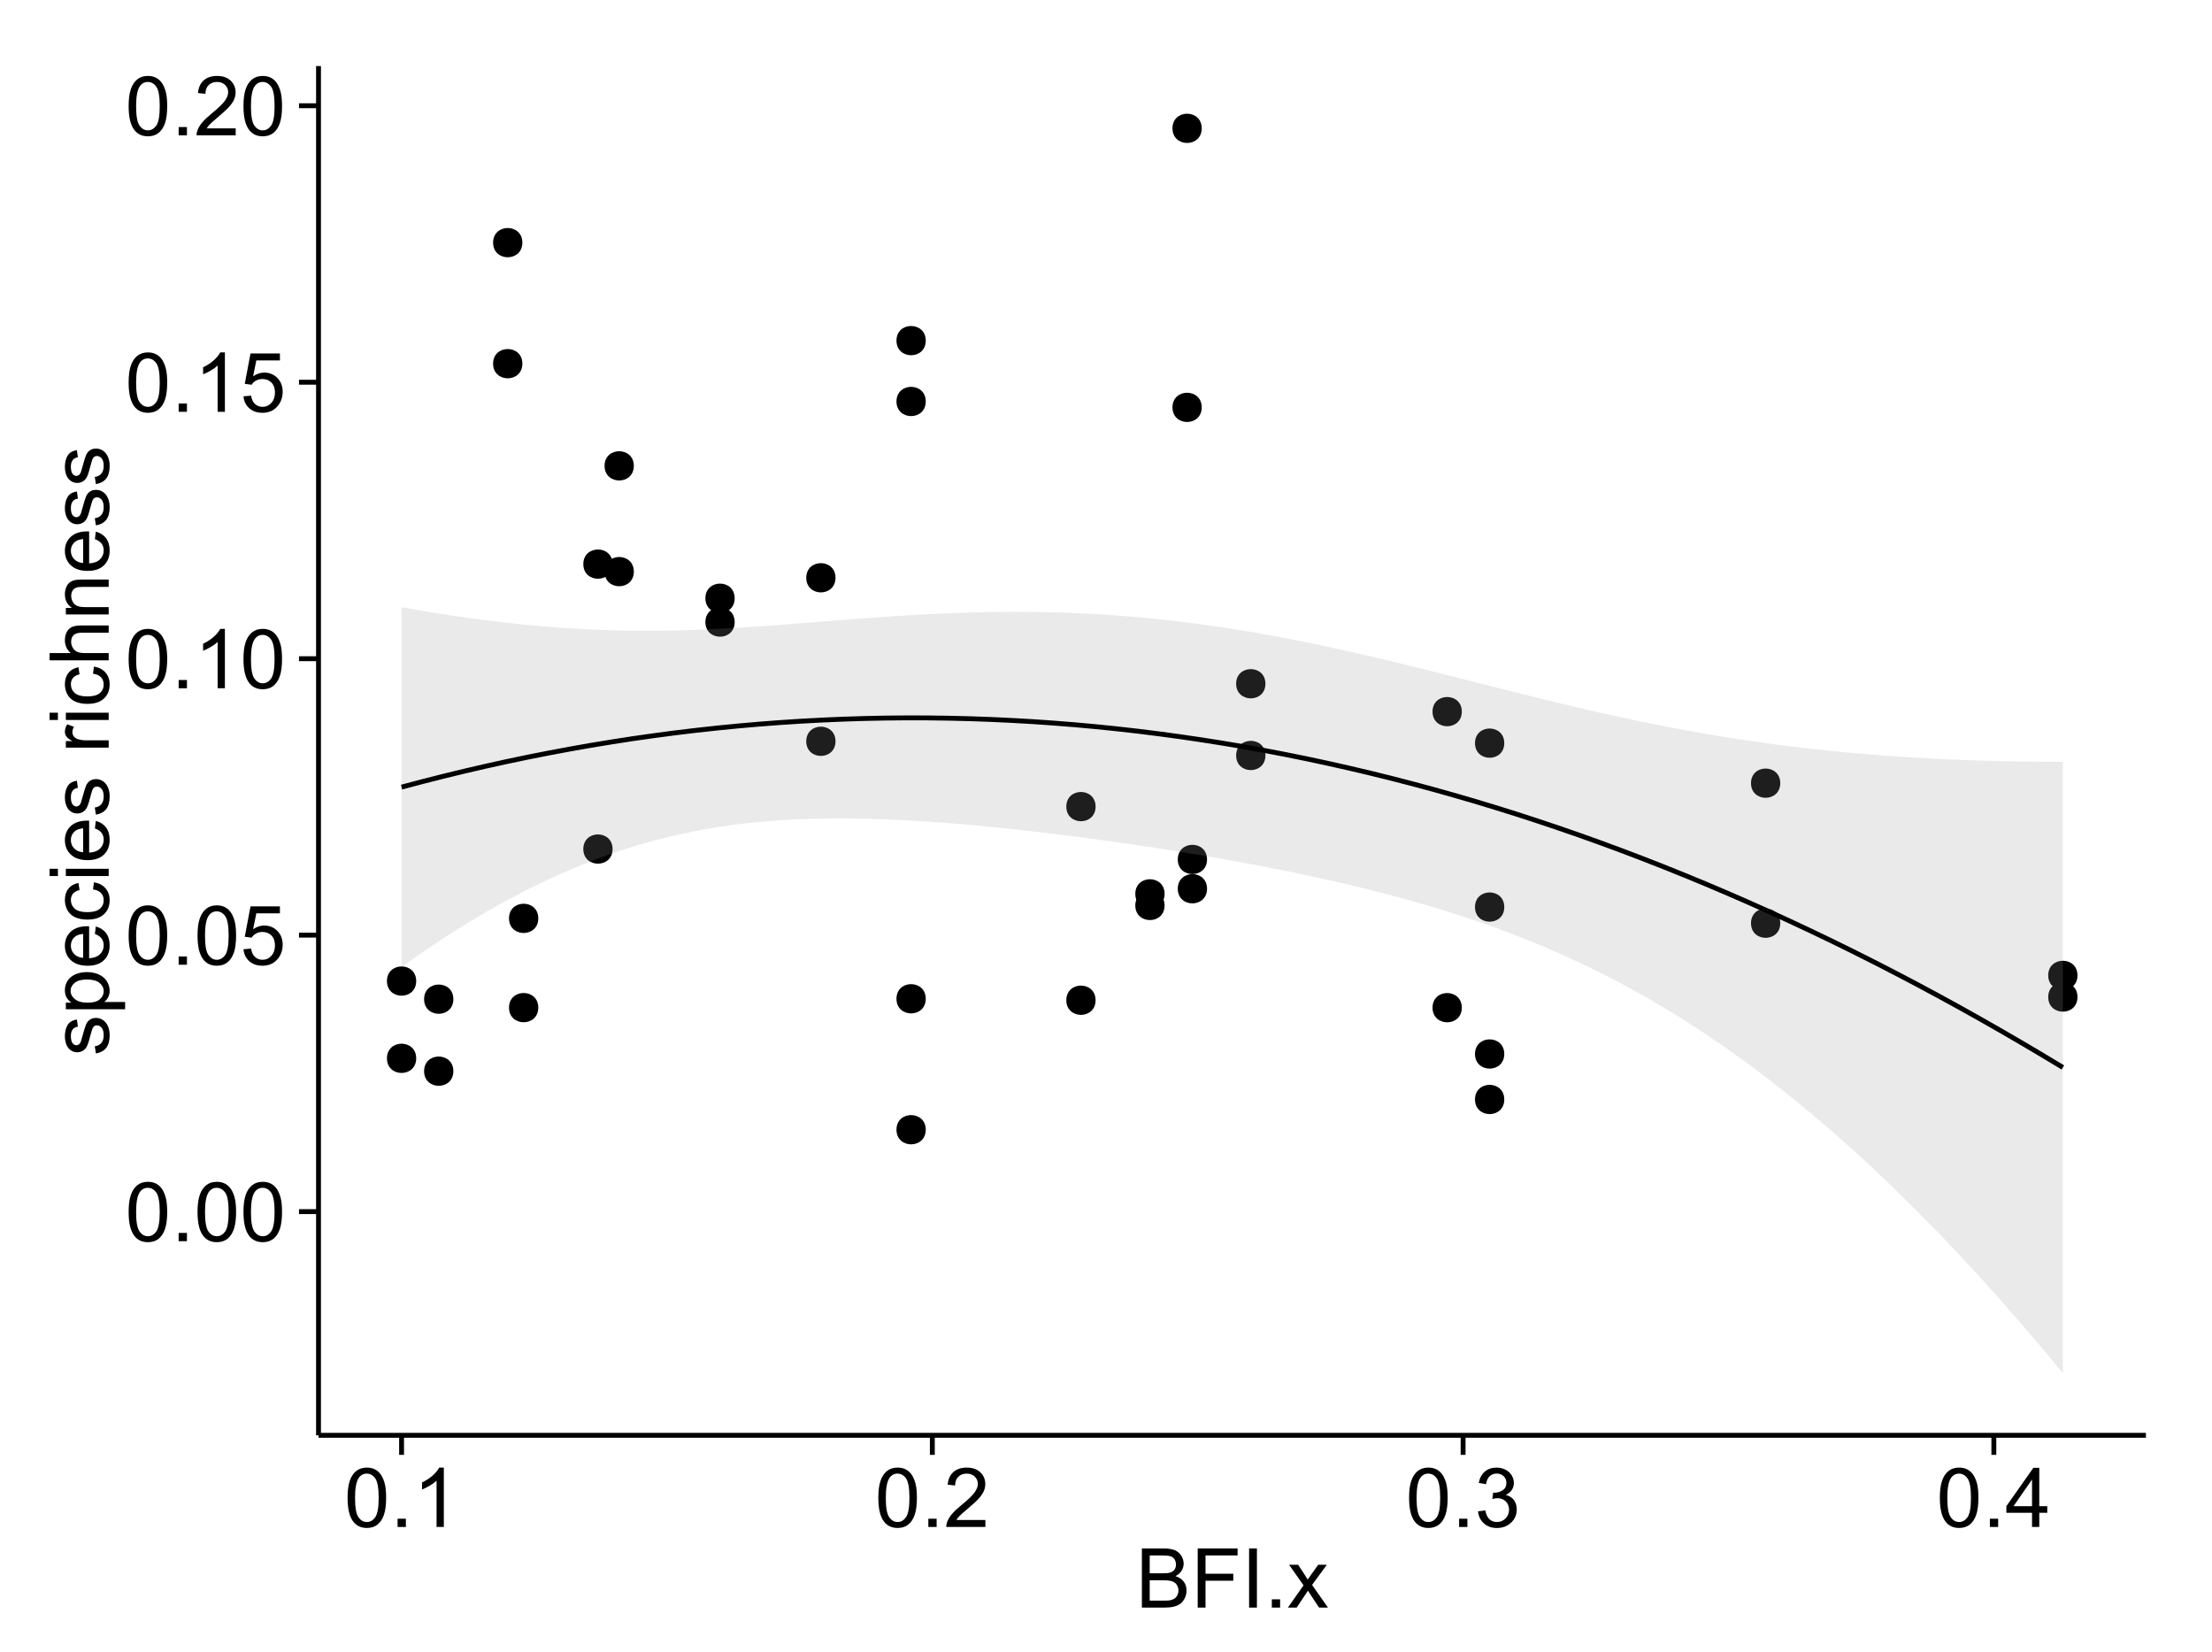 <?xml version="1.0" encoding="UTF-8"?>
<svg xmlns="http://www.w3.org/2000/svg" xmlns:xlink="http://www.w3.org/1999/xlink" width="482pt" height="360pt" viewBox="0 0 482 360" version="1.1">
<defs>
<g>
<symbol overflow="visible" id="glyph0-0">
<path style="stroke:none;" d="M 0.746 -6.355 C 0.742 -7.875 0.898 -9.102 1.215 -10.031 C 1.527 -10.961 1.996 -11.676 2.613 -12.18 C 3.23 -12.684 4.008 -12.938 4.949 -12.938 C 5.637 -12.938 6.242 -12.797 6.766 -12.52 C 7.285 -12.238 7.715 -11.836 8.059 -11.316 C 8.395 -10.789 8.664 -10.152 8.859 -9.398 C 9.051 -8.645 9.145 -7.629 9.148 -6.355 C 9.145 -4.84 8.992 -3.617 8.684 -2.691 C 8.371 -1.762 7.906 -1.047 7.289 -0.539 C 6.672 -0.035 5.891 0.215 4.949 0.219 C 3.703 0.215 2.727 -0.227 2.023 -1.117 C 1.168 -2.188 0.742 -3.934 0.746 -6.355 Z M 2.375 -6.355 C 2.371 -4.234 2.621 -2.824 3.117 -2.129 C 3.609 -1.426 4.219 -1.078 4.949 -1.082 C 5.672 -1.078 6.281 -1.43 6.781 -2.137 C 7.273 -2.836 7.523 -4.242 7.523 -6.355 C 7.523 -8.473 7.273 -9.883 6.781 -10.582 C 6.281 -11.277 5.664 -11.625 4.93 -11.629 C 4.199 -11.625 3.621 -11.316 3.191 -10.703 C 2.645 -9.918 2.371 -8.469 2.375 -6.355 Z M 2.375 -6.355 "/>
</symbol>
<symbol overflow="visible" id="glyph0-1">
<path style="stroke:none;" d="M 1.633 0 L 1.633 -1.801 L 3.438 -1.801 L 3.438 0 Z M 1.633 0 "/>
</symbol>
<symbol overflow="visible" id="glyph0-2">
<path style="stroke:none;" d="M 0.746 -3.375 L 2.406 -3.516 C 2.527 -2.707 2.812 -2.098 3.266 -1.691 C 3.711 -1.281 4.254 -1.078 4.887 -1.082 C 5.648 -1.078 6.293 -1.363 6.82 -1.941 C 7.344 -2.512 7.605 -3.273 7.609 -4.227 C 7.605 -5.125 7.352 -5.84 6.848 -6.363 C 6.34 -6.883 5.676 -7.141 4.859 -7.145 C 4.344 -7.141 3.887 -7.027 3.48 -6.797 C 3.07 -6.566 2.746 -6.266 2.516 -5.898 L 1.027 -6.09 L 2.277 -12.711 L 8.684 -12.711 L 8.684 -11.195 L 3.543 -11.195 L 2.848 -7.734 C 3.621 -8.273 4.43 -8.543 5.281 -8.543 C 6.402 -8.543 7.352 -8.152 8.129 -7.371 C 8.898 -6.59 9.285 -5.586 9.289 -4.367 C 9.285 -3.195 8.945 -2.188 8.27 -1.344 C 7.441 -0.301 6.316 0.215 4.887 0.219 C 3.715 0.215 2.758 -0.109 2.016 -0.766 C 1.273 -1.418 0.848 -2.289 0.746 -3.375 Z M 0.746 -3.375 "/>
</symbol>
<symbol overflow="visible" id="glyph0-3">
<path style="stroke:none;" d="M 6.707 0 L 5.125 0 L 5.125 -10.082 C 4.742 -9.715 4.242 -9.352 3.625 -8.988 C 3.004 -8.625 2.449 -8.352 1.961 -8.172 L 1.961 -9.703 C 2.844 -10.117 3.617 -10.621 4.281 -11.215 C 4.941 -11.805 5.41 -12.379 5.688 -12.938 L 6.707 -12.938 Z M 6.707 0 "/>
</symbol>
<symbol overflow="visible" id="glyph0-4">
<path style="stroke:none;" d="M 9.062 -1.52 L 9.062 0 L 0.547 0 C 0.531 -0.379 0.594 -0.742 0.73 -1.098 C 0.945 -1.676 1.293 -2.25 1.77 -2.812 C 2.246 -3.375 2.934 -4.023 3.84 -4.766 C 5.238 -5.906 6.188 -6.816 6.68 -7.492 C 7.172 -8.16 7.418 -8.793 7.418 -9.395 C 7.418 -10.02 7.191 -10.551 6.746 -10.98 C 6.293 -11.41 5.711 -11.625 4.992 -11.629 C 4.23 -11.625 3.621 -11.395 3.164 -10.941 C 2.703 -10.48 2.469 -9.848 2.469 -9.043 L 0.844 -9.211 C 0.953 -10.422 1.371 -11.344 2.102 -11.984 C 2.824 -12.617 3.801 -12.938 5.027 -12.938 C 6.262 -12.938 7.238 -12.594 7.961 -11.91 C 8.68 -11.223 9.039 -10.371 9.043 -9.359 C 9.039 -8.84 8.934 -8.336 8.727 -7.84 C 8.512 -7.34 8.164 -6.812 7.676 -6.266 C 7.188 -5.711 6.375 -4.957 5.238 -4 C 4.285 -3.199 3.676 -2.66 3.41 -2.379 C 3.141 -2.094 2.918 -1.805 2.742 -1.52 Z M 9.062 -1.52 "/>
</symbol>
<symbol overflow="visible" id="glyph0-5">
<path style="stroke:none;" d="M 0.758 -3.402 L 2.336 -3.613 C 2.516 -2.711 2.824 -2.062 3.266 -1.672 C 3.699 -1.273 4.23 -1.078 4.859 -1.082 C 5.602 -1.078 6.23 -1.336 6.746 -1.855 C 7.254 -2.367 7.512 -3.004 7.516 -3.77 C 7.512 -4.492 7.273 -5.094 6.801 -5.566 C 6.324 -6.035 5.723 -6.27 4.992 -6.273 C 4.691 -6.27 4.316 -6.211 3.875 -6.102 L 4.051 -7.488 C 4.152 -7.473 4.238 -7.465 4.305 -7.469 C 4.977 -7.465 5.582 -7.641 6.125 -7.996 C 6.66 -8.344 6.93 -8.887 6.934 -9.625 C 6.93 -10.199 6.734 -10.68 6.344 -11.062 C 5.949 -11.445 5.441 -11.637 4.824 -11.637 C 4.207 -11.637 3.695 -11.441 3.285 -11.055 C 2.875 -10.668 2.613 -10.09 2.496 -9.316 L 0.914 -9.598 C 1.105 -10.656 1.543 -11.477 2.23 -12.062 C 2.914 -12.645 3.766 -12.938 4.789 -12.938 C 5.488 -12.938 6.137 -12.785 6.73 -12.484 C 7.32 -12.18 7.773 -11.77 8.09 -11.25 C 8.402 -10.727 8.559 -10.172 8.562 -9.59 C 8.559 -9.031 8.41 -8.523 8.113 -8.066 C 7.812 -7.609 7.371 -7.246 6.785 -6.977 C 7.547 -6.801 8.137 -6.438 8.562 -5.883 C 8.98 -5.328 9.191 -4.633 9.195 -3.805 C 9.191 -2.676 8.781 -1.723 7.965 -0.945 C 7.141 -0.164 6.105 0.223 4.852 0.227 C 3.719 0.223 2.777 -0.109 2.035 -0.781 C 1.285 -1.453 0.859 -2.328 0.758 -3.402 Z M 0.758 -3.402 "/>
</symbol>
<symbol overflow="visible" id="glyph0-6">
<path style="stroke:none;" d="M 5.82 0 L 5.82 -3.086 L 0.227 -3.086 L 0.227 -4.535 L 6.109 -12.883 L 7.398 -12.883 L 7.398 -4.535 L 9.141 -4.535 L 9.141 -3.086 L 7.398 -3.086 L 7.398 0 Z M 5.82 -4.535 L 5.82 -10.344 L 1.785 -4.535 Z M 5.82 -4.535 "/>
</symbol>
<symbol overflow="visible" id="glyph0-7">
<path style="stroke:none;" d="M 1.32 0 L 1.32 -12.883 L 6.152 -12.883 C 7.137 -12.879 7.926 -12.75 8.52 -12.492 C 9.113 -12.23 9.578 -11.828 9.918 -11.289 C 10.25 -10.746 10.418 -10.18 10.422 -9.59 C 10.418 -9.035 10.27 -8.516 9.973 -8.031 C 9.676 -7.543 9.223 -7.152 8.621 -6.855 C 9.395 -6.625 9.996 -6.234 10.418 -5.684 C 10.836 -5.133 11.043 -4.48 11.047 -3.734 C 11.043 -3.125 10.918 -2.566 10.664 -2.051 C 10.406 -1.531 10.09 -1.129 9.719 -0.852 C 9.34 -0.566 8.871 -0.355 8.309 -0.215 C 7.742 -0.07 7.047 0 6.23 0 Z M 3.023 -7.469 L 5.809 -7.469 C 6.562 -7.465 7.105 -7.516 7.438 -7.621 C 7.867 -7.746 8.195 -7.961 8.414 -8.262 C 8.633 -8.559 8.742 -8.934 8.746 -9.387 C 8.742 -9.812 8.641 -10.188 8.438 -10.516 C 8.23 -10.84 7.938 -11.062 7.559 -11.184 C 7.176 -11.301 6.52 -11.359 5.598 -11.363 L 3.023 -11.363 Z M 3.023 -1.52 L 6.23 -1.52 C 6.777 -1.516 7.164 -1.539 7.391 -1.582 C 7.781 -1.652 8.109 -1.77 8.375 -1.934 C 8.637 -2.098 8.855 -2.336 9.027 -2.648 C 9.195 -2.961 9.281 -3.32 9.281 -3.734 C 9.281 -4.211 9.156 -4.629 8.91 -4.988 C 8.664 -5.34 8.324 -5.59 7.887 -5.734 C 7.449 -5.875 6.82 -5.945 6.004 -5.949 L 3.023 -5.949 Z M 3.023 -1.52 "/>
</symbol>
<symbol overflow="visible" id="glyph0-8">
<path style="stroke:none;" d="M 1.477 0 L 1.477 -12.883 L 10.168 -12.883 L 10.168 -11.363 L 3.18 -11.363 L 3.18 -7.375 L 9.227 -7.375 L 9.227 -5.852 L 3.18 -5.852 L 3.18 0 Z M 1.477 0 "/>
</symbol>
<symbol overflow="visible" id="glyph0-9">
<path style="stroke:none;" d="M 1.68 0 L 1.68 -12.883 L 3.383 -12.883 L 3.383 0 Z M 1.68 0 "/>
</symbol>
<symbol overflow="visible" id="glyph0-10">
<path style="stroke:none;" d="M 0.133 0 L 3.543 -4.852 L 0.387 -9.336 L 2.363 -9.336 L 3.797 -7.145 C 4.066 -6.727 4.281 -6.379 4.445 -6.102 C 4.703 -6.484 4.941 -6.828 5.16 -7.129 L 6.734 -9.336 L 8.621 -9.336 L 5.398 -4.938 L 8.867 0 L 6.926 0 L 5.008 -2.898 L 4.5 -3.684 L 2.047 0 Z M 0.133 0 "/>
</symbol>
<symbol overflow="visible" id="glyph1-0">
<path style="stroke:none;" d="M -2.785 -0.555 L -3.031 -2.117 C -2.402 -2.203 -1.922 -2.449 -1.59 -2.852 C -1.254 -3.25 -1.09 -3.812 -1.09 -4.535 C -1.09 -5.262 -1.234 -5.801 -1.531 -6.152 C -1.824 -6.504 -2.172 -6.68 -2.574 -6.68 C -2.926 -6.68 -3.207 -6.523 -3.418 -6.215 C -3.555 -5.996 -3.734 -5.457 -3.953 -4.598 C -4.246 -3.434 -4.5 -2.629 -4.715 -2.184 C -4.926 -1.734 -5.223 -1.395 -5.602 -1.164 C -5.98 -0.93 -6.398 -0.812 -6.855 -0.816 C -7.27 -0.812 -7.652 -0.91 -8.012 -1.102 C -8.363 -1.293 -8.66 -1.551 -8.895 -1.883 C -9.074 -2.125 -9.227 -2.461 -9.355 -2.887 C -9.48 -3.309 -9.543 -3.766 -9.547 -4.254 C -9.543 -4.984 -9.438 -5.625 -9.23 -6.184 C -9.016 -6.734 -8.73 -7.145 -8.371 -7.41 C -8.008 -7.672 -7.527 -7.852 -6.926 -7.953 L -6.715 -6.406 C -7.195 -6.332 -7.57 -6.129 -7.84 -5.797 C -8.105 -5.457 -8.238 -4.98 -8.242 -4.367 C -8.238 -3.637 -8.117 -3.121 -7.883 -2.812 C -7.641 -2.5 -7.359 -2.344 -7.039 -2.348 C -6.832 -2.344 -6.648 -2.406 -6.484 -2.539 C -6.312 -2.664 -6.172 -2.867 -6.062 -3.148 C -6.004 -3.301 -5.871 -3.766 -5.66 -4.543 C -5.359 -5.66 -5.113 -6.441 -4.926 -6.887 C -4.734 -7.324 -4.457 -7.672 -4.094 -7.926 C -3.73 -8.176 -3.281 -8.301 -2.742 -8.305 C -2.211 -8.301 -1.711 -8.148 -1.25 -7.844 C -0.781 -7.535 -0.422 -7.09 -0.172 -6.512 C 0.086 -5.926 0.211 -5.27 0.211 -4.543 C 0.211 -3.328 -0.039 -2.406 -0.543 -1.77 C -1.047 -1.133 -1.793 -0.727 -2.785 -0.555 Z M -2.785 -0.555 "/>
</symbol>
<symbol overflow="visible" id="glyph1-1">
<path style="stroke:none;" d="M 3.578 -1.188 L -9.336 -1.188 L -9.336 -2.629 L -8.121 -2.629 C -8.594 -2.965 -8.949 -3.348 -9.188 -3.777 C -9.426 -4.203 -9.543 -4.723 -9.547 -5.336 C -9.543 -6.129 -9.34 -6.832 -8.93 -7.445 C -8.516 -8.051 -7.934 -8.512 -7.191 -8.824 C -6.441 -9.133 -5.625 -9.285 -4.738 -9.289 C -3.781 -9.285 -2.922 -9.113 -2.156 -8.773 C -1.391 -8.43 -0.805 -7.934 -0.398 -7.281 C 0.008 -6.625 0.211 -5.938 0.211 -5.219 C 0.211 -4.691 0.102 -4.219 -0.121 -3.801 C -0.344 -3.379 -0.625 -3.035 -0.965 -2.77 L 3.578 -2.77 Z M -4.613 -2.621 C -3.41 -2.613 -2.523 -2.855 -1.949 -3.348 C -1.375 -3.832 -1.09 -4.422 -1.09 -5.117 C -1.09 -5.816 -1.387 -6.418 -1.98 -6.922 C -2.574 -7.418 -3.496 -7.668 -4.746 -7.672 C -5.934 -7.668 -6.824 -7.426 -7.418 -6.938 C -8.008 -6.449 -8.301 -5.863 -8.305 -5.188 C -8.301 -4.508 -7.988 -3.914 -7.359 -3.398 C -6.727 -2.879 -5.809 -2.617 -4.613 -2.621 Z M -4.613 -2.621 "/>
</symbol>
<symbol overflow="visible" id="glyph1-2">
<path style="stroke:none;" d="M -3.004 -7.578 L -2.805 -9.211 C -1.848 -8.953 -1.105 -8.473 -0.578 -7.777 C -0.051 -7.078 0.211 -6.188 0.211 -5.105 C 0.211 -3.738 -0.207 -2.656 -1.051 -1.859 C -1.887 -1.055 -3.066 -0.656 -4.586 -0.66 C -6.156 -0.656 -7.375 -1.059 -8.246 -1.871 C -9.109 -2.676 -9.543 -3.727 -9.547 -5.02 C -9.543 -6.266 -9.117 -7.285 -8.27 -8.078 C -7.418 -8.867 -6.223 -9.262 -4.684 -9.266 C -4.586 -9.262 -4.445 -9.258 -4.262 -9.254 L -4.262 -2.293 C -3.234 -2.348 -2.449 -2.641 -1.906 -3.164 C -1.359 -3.684 -1.09 -4.332 -1.09 -5.117 C -1.09 -5.691 -1.242 -6.188 -1.547 -6.598 C -1.852 -7.008 -2.336 -7.332 -3.004 -7.578 Z M -5.562 -2.383 L -5.562 -7.594 C -6.344 -7.523 -6.934 -7.324 -7.328 -6.996 C -7.934 -6.492 -8.238 -5.836 -8.242 -5.035 C -8.238 -4.305 -7.996 -3.695 -7.512 -3.203 C -7.027 -2.707 -6.375 -2.434 -5.562 -2.383 Z M -5.562 -2.383 "/>
</symbol>
<symbol overflow="visible" id="glyph1-3">
<path style="stroke:none;" d="M -3.418 -7.277 L -3.215 -8.832 C -2.141 -8.66 -1.301 -8.227 -0.699 -7.527 C -0.09 -6.824 0.211 -5.965 0.211 -4.949 C 0.211 -3.668 -0.203 -2.641 -1.039 -1.867 C -1.871 -1.09 -3.07 -0.703 -4.633 -0.703 C -5.637 -0.703 -6.52 -0.867 -7.277 -1.203 C -8.031 -1.535 -8.598 -2.047 -8.977 -2.73 C -9.355 -3.41 -9.543 -4.152 -9.547 -4.957 C -9.543 -5.969 -9.289 -6.797 -8.777 -7.441 C -8.262 -8.086 -7.531 -8.5 -6.59 -8.684 L -6.355 -7.145 C -6.98 -6.996 -7.453 -6.738 -7.77 -6.367 C -8.082 -5.992 -8.238 -5.543 -8.242 -5.02 C -8.238 -4.219 -7.953 -3.57 -7.387 -3.074 C -6.812 -2.574 -5.91 -2.324 -4.676 -2.328 C -3.422 -2.324 -2.508 -2.566 -1.941 -3.047 C -1.371 -3.527 -1.09 -4.152 -1.09 -4.93 C -1.09 -5.547 -1.277 -6.066 -1.66 -6.484 C -2.035 -6.898 -2.621 -7.164 -3.418 -7.277 Z M -3.418 -7.277 "/>
</symbol>
<symbol overflow="visible" id="glyph1-4">
<path style="stroke:none;" d="M -11.066 -1.195 L -12.883 -1.195 L -12.883 -2.777 L -11.066 -2.777 Z M 0 -1.195 L -9.336 -1.195 L -9.336 -2.777 L 0 -2.777 Z M 0 -1.195 "/>
</symbol>
<symbol overflow="visible" id="glyph1-5">
<path style="stroke:none;" d=""/>
</symbol>
<symbol overflow="visible" id="glyph1-6">
<path style="stroke:none;" d="M 0 -1.168 L -9.336 -1.168 L -9.336 -2.594 L -7.918 -2.594 C -8.578 -2.953 -9.016 -3.289 -9.23 -3.598 C -9.438 -3.906 -9.543 -4.242 -9.547 -4.613 C -9.543 -5.145 -9.375 -5.688 -9.035 -6.242 L -7.566 -5.695 C -7.793 -5.309 -7.91 -4.922 -7.91 -4.535 C -7.91 -4.188 -7.805 -3.875 -7.598 -3.602 C -7.387 -3.324 -7.098 -3.129 -6.734 -3.016 C -6.168 -2.836 -5.555 -2.746 -4.887 -2.75 L 0 -2.75 Z M 0 -1.168 "/>
</symbol>
<symbol overflow="visible" id="glyph1-7">
<path style="stroke:none;" d="M 0 -1.188 L -12.883 -1.188 L -12.883 -2.77 L -8.262 -2.77 C -9.117 -3.504 -9.543 -4.434 -9.547 -5.562 C -9.543 -6.25 -9.406 -6.852 -9.137 -7.363 C -8.859 -7.871 -8.484 -8.234 -8.004 -8.457 C -7.523 -8.676 -6.824 -8.789 -5.914 -8.789 L 0 -8.789 L 0 -7.207 L -5.914 -7.207 C -6.703 -7.207 -7.281 -7.035 -7.641 -6.691 C -8 -6.348 -8.18 -5.863 -8.184 -5.238 C -8.18 -4.77 -8.059 -4.328 -7.816 -3.914 C -7.574 -3.5 -7.242 -3.203 -6.828 -3.031 C -6.406 -2.852 -5.832 -2.766 -5.105 -2.77 L 0 -2.77 Z M 0 -1.188 "/>
</symbol>
<symbol overflow="visible" id="glyph1-8">
<path style="stroke:none;" d="M 0 -1.188 L -9.336 -1.188 L -9.336 -2.609 L -8.008 -2.609 C -9.031 -3.293 -9.543 -4.285 -9.547 -5.582 C -9.543 -6.141 -9.441 -6.656 -9.242 -7.133 C -9.035 -7.602 -8.77 -7.957 -8.445 -8.191 C -8.113 -8.426 -7.727 -8.59 -7.277 -8.684 C -6.98 -8.742 -6.465 -8.77 -5.738 -8.773 L 0 -8.773 L 0 -7.188 L -5.68 -7.188 C -6.32 -7.184 -6.801 -7.121 -7.121 -7.004 C -7.438 -6.879 -7.695 -6.66 -7.887 -6.348 C -8.074 -6.031 -8.168 -5.664 -8.172 -5.246 C -8.168 -4.57 -7.953 -3.992 -7.531 -3.504 C -7.102 -3.012 -6.293 -2.766 -5.098 -2.77 L 0 -2.77 Z M 0 -1.188 "/>
</symbol>
</g>
<clipPath id="clip1">
  <path d="M 69.406 14.398 L 468.602 14.398 L 468.602 313.742 L 69.406 313.742 Z M 69.406 14.398 "/>
</clipPath>
</defs>
<g id="surface3201">
<rect x="0" y="0" width="482" height="360" style="fill:rgb(100%,100%,100%);fill-opacity:1;stroke:none;"/>
<rect x="0" y="0" width="482" height="360" style="fill:rgb(100%,100%,100%);fill-opacity:1;stroke:none;"/>
<path style="fill:none;stroke-width:1.063;stroke-linecap:round;stroke-linejoin:round;stroke:rgb(100%,100%,100%);stroke-opacity:1;stroke-miterlimit:10;" d="M 0 360 L 482 360 L 482 0 L 0 0 Z M 0 360 "/>
<g clip-path="url(#clip1)" clip-rule="nonzero">
<path style=" stroke:none;fill-rule:nonzero;fill:rgb(100%,100%,100%);fill-opacity:1;" d="M 69.406 312.742 L 467.602 312.742 L 467.602 14.398 L 69.406 14.398 Z M 69.406 312.742 "/>
<path style=" stroke:none;fill-rule:nonzero;fill:rgb(0%,0%,0%);fill-opacity:1;" d="M 274.676 164.609 C 274.676 167.445 270.426 167.445 270.426 164.609 C 270.426 161.777 274.676 161.777 274.676 164.609 "/>
<path style=" stroke:none;fill-rule:nonzero;fill:rgb(0%,0%,0%);fill-opacity:1;" d="M 326.719 197.641 C 326.719 200.477 322.469 200.477 322.469 197.641 C 322.469 194.809 326.719 194.809 326.719 197.641 "/>
<path style=" stroke:none;fill-rule:nonzero;fill:rgb(0%,0%,0%);fill-opacity:1;" d="M 237.668 217.945 C 237.668 220.781 233.414 220.781 233.414 217.945 C 233.414 215.109 237.668 215.109 237.668 217.945 "/>
<path style=" stroke:none;fill-rule:nonzero;fill:rgb(0%,0%,0%);fill-opacity:1;" d="M 326.719 161.926 C 326.719 164.758 322.469 164.758 322.469 161.926 C 322.469 159.09 326.719 159.09 326.719 161.926 "/>
<path style=" stroke:none;fill-rule:nonzero;fill:rgb(0%,0%,0%);fill-opacity:1;" d="M 112.762 79.242 C 112.762 82.078 108.508 82.078 108.508 79.242 C 108.508 76.406 112.762 76.406 112.762 79.242 "/>
<path style=" stroke:none;fill-rule:nonzero;fill:rgb(0%,0%,0%);fill-opacity:1;" d="M 386.859 201.16 C 386.859 203.996 382.609 203.996 382.609 201.16 C 382.609 198.324 386.859 198.324 386.859 201.16 "/>
<path style=" stroke:none;fill-rule:nonzero;fill:rgb(0%,0%,0%);fill-opacity:1;" d="M 386.859 170.645 C 386.859 173.48 382.609 173.48 382.609 170.645 C 382.609 167.812 386.859 167.812 386.859 170.645 "/>
<path style=" stroke:none;fill-rule:nonzero;fill:rgb(0%,0%,0%);fill-opacity:1;" d="M 317.469 155.059 C 317.469 157.895 313.215 157.895 313.215 155.059 C 313.215 152.223 317.469 152.223 317.469 155.059 "/>
<path style=" stroke:none;fill-rule:nonzero;fill:rgb(0%,0%,0%);fill-opacity:1;" d="M 317.469 219.562 C 317.469 222.398 313.215 222.398 313.215 219.562 C 313.215 216.73 317.469 216.73 317.469 219.562 "/>
<path style=" stroke:none;fill-rule:nonzero;fill:rgb(0%,0%,0%);fill-opacity:1;" d="M 252.703 194.762 C 252.703 197.598 248.449 197.598 248.449 194.762 C 248.449 191.926 252.703 191.926 252.703 194.762 "/>
<path style=" stroke:none;fill-rule:nonzero;fill:rgb(0%,0%,0%);fill-opacity:1;" d="M 180.996 125.891 C 180.996 128.727 176.746 128.727 176.746 125.891 C 176.746 123.059 180.996 123.059 180.996 125.891 "/>
<path style=" stroke:none;fill-rule:nonzero;fill:rgb(0%,0%,0%);fill-opacity:1;" d="M 180.996 161.523 C 180.996 164.359 176.746 164.359 176.746 161.523 C 176.746 158.688 180.996 158.688 180.996 161.523 "/>
<path style=" stroke:none;fill-rule:nonzero;fill:rgb(0%,0%,0%);fill-opacity:1;" d="M 137.047 101.508 C 137.047 104.34 132.797 104.34 132.797 101.508 C 132.797 98.672 137.047 98.672 137.047 101.508 "/>
<path style=" stroke:none;fill-rule:nonzero;fill:rgb(0%,0%,0%);fill-opacity:1;" d="M 200.656 74.219 C 200.656 77.051 196.406 77.051 196.406 74.219 C 196.406 71.383 200.656 71.383 200.656 74.219 "/>
<path style=" stroke:none;fill-rule:nonzero;fill:rgb(0%,0%,0%);fill-opacity:1;" d="M 200.656 87.477 C 200.656 90.312 196.406 90.312 196.406 87.477 C 196.406 84.641 200.656 84.641 200.656 87.477 "/>
<path style=" stroke:none;fill-rule:nonzero;fill:rgb(0%,0%,0%);fill-opacity:1;" d="M 451.625 217.246 C 451.625 220.082 447.375 220.082 447.375 217.246 C 447.375 214.414 451.625 214.414 451.625 217.246 "/>
<path style=" stroke:none;fill-rule:nonzero;fill:rgb(0%,0%,0%);fill-opacity:1;" d="M 451.625 212.527 C 451.625 215.363 447.375 215.363 447.375 212.527 C 447.375 209.691 451.625 209.691 451.625 212.527 "/>
<path style=" stroke:none;fill-rule:nonzero;fill:rgb(0%,0%,0%);fill-opacity:1;" d="M 112.762 52.871 C 112.762 55.703 108.508 55.703 108.508 52.871 C 108.508 50.035 112.762 50.035 112.762 52.871 "/>
<path style=" stroke:none;fill-rule:nonzero;fill:rgb(0%,0%,0%);fill-opacity:1;" d="M 137.047 124.551 C 137.047 127.387 132.797 127.387 132.797 124.551 C 132.797 121.719 137.047 121.719 137.047 124.551 "/>
<path style=" stroke:none;fill-rule:nonzero;fill:rgb(0%,0%,0%);fill-opacity:1;" d="M 252.703 197.293 C 252.703 200.129 248.449 200.129 248.449 197.293 C 248.449 194.457 252.703 194.457 252.703 197.293 "/>
<path style=" stroke:none;fill-rule:nonzero;fill:rgb(0%,0%,0%);fill-opacity:1;" d="M 237.668 175.754 C 237.668 178.59 233.414 178.59 233.414 175.754 C 233.414 172.918 237.668 172.918 237.668 175.754 "/>
<path style=" stroke:none;fill-rule:nonzero;fill:rgb(0%,0%,0%);fill-opacity:1;" d="M 274.676 148.98 C 274.676 151.816 270.426 151.816 270.426 148.98 C 270.426 146.148 274.676 146.148 274.676 148.98 "/>
<path style=" stroke:none;fill-rule:nonzero;fill:rgb(0%,0%,0%);fill-opacity:1;" d="M 326.719 239.566 C 326.719 242.398 322.469 242.398 322.469 239.566 C 322.469 236.73 326.719 236.73 326.719 239.566 "/>
<path style=" stroke:none;fill-rule:nonzero;fill:rgb(0%,0%,0%);fill-opacity:1;" d="M 326.719 229.656 C 326.719 232.492 322.469 232.492 322.469 229.656 C 322.469 226.82 326.719 226.82 326.719 229.656 "/>
<path style=" stroke:none;fill-rule:nonzero;fill:rgb(0%,0%,0%);fill-opacity:1;" d="M 260.797 88.762 C 260.797 91.594 256.547 91.594 256.547 88.762 C 256.547 85.926 260.797 85.926 260.797 88.762 "/>
<path style=" stroke:none;fill-rule:nonzero;fill:rgb(0%,0%,0%);fill-opacity:1;" d="M 260.797 27.961 C 260.797 30.797 256.547 30.797 256.547 27.961 C 256.547 25.125 260.797 25.125 260.797 27.961 "/>
<path style=" stroke:none;fill-rule:nonzero;fill:rgb(0%,0%,0%);fill-opacity:1;" d="M 116.23 200.102 C 116.23 202.938 111.98 202.938 111.98 200.102 C 111.98 197.27 116.23 197.27 116.23 200.102 "/>
<path style=" stroke:none;fill-rule:nonzero;fill:rgb(0%,0%,0%);fill-opacity:1;" d="M 116.23 219.555 C 116.23 222.391 111.98 222.391 111.98 219.555 C 111.98 216.719 116.23 216.719 116.23 219.555 "/>
<path style=" stroke:none;fill-rule:nonzero;fill:rgb(0%,0%,0%);fill-opacity:1;" d="M 89.629 213.766 C 89.629 216.602 85.379 216.602 85.379 213.766 C 85.379 210.93 89.629 210.93 89.629 213.766 "/>
<path style=" stroke:none;fill-rule:nonzero;fill:rgb(0%,0%,0%);fill-opacity:1;" d="M 89.629 230.602 C 89.629 233.434 85.379 233.434 85.379 230.602 C 85.379 227.766 89.629 227.766 89.629 230.602 "/>
<path style=" stroke:none;fill-rule:nonzero;fill:rgb(0%,0%,0%);fill-opacity:1;" d="M 132.422 122.918 C 132.422 125.754 128.172 125.754 128.172 122.918 C 128.172 120.082 132.422 120.082 132.422 122.918 "/>
<path style=" stroke:none;fill-rule:nonzero;fill:rgb(0%,0%,0%);fill-opacity:1;" d="M 132.422 185 C 132.422 187.836 128.172 187.836 128.172 185 C 128.172 182.164 132.422 182.164 132.422 185 "/>
<path style=" stroke:none;fill-rule:nonzero;fill:rgb(0%,0%,0%);fill-opacity:1;" d="M 200.656 217.625 C 200.656 220.461 196.406 220.461 196.406 217.625 C 196.406 214.789 200.656 214.789 200.656 217.625 "/>
<path style=" stroke:none;fill-rule:nonzero;fill:rgb(0%,0%,0%);fill-opacity:1;" d="M 200.656 246.156 C 200.656 248.988 196.406 248.988 196.406 246.156 C 196.406 243.32 200.656 243.32 200.656 246.156 "/>
<path style=" stroke:none;fill-rule:nonzero;fill:rgb(0%,0%,0%);fill-opacity:1;" d="M 159.023 130.348 C 159.023 133.184 154.77 133.184 154.77 130.348 C 154.77 127.516 159.023 127.516 159.023 130.348 "/>
<path style=" stroke:none;fill-rule:nonzero;fill:rgb(0%,0%,0%);fill-opacity:1;" d="M 159.023 135.543 C 159.023 138.379 154.77 138.379 154.77 135.543 C 154.77 132.707 159.023 132.707 159.023 135.543 "/>
<path style=" stroke:none;fill-rule:nonzero;fill:rgb(0%,0%,0%);fill-opacity:1;" d="M 261.953 187.266 C 261.953 190.098 257.703 190.098 257.703 187.266 C 257.703 184.43 261.953 184.43 261.953 187.266 "/>
<path style=" stroke:none;fill-rule:nonzero;fill:rgb(0%,0%,0%);fill-opacity:1;" d="M 261.953 193.648 C 261.953 196.484 257.703 196.484 257.703 193.648 C 257.703 190.816 261.953 190.816 261.953 193.648 "/>
<path style=" stroke:none;fill-rule:nonzero;fill:rgb(0%,0%,0%);fill-opacity:1;" d="M 97.727 217.711 C 97.727 220.543 93.473 220.543 93.473 217.711 C 93.473 214.875 97.727 214.875 97.727 217.711 "/>
<path style=" stroke:none;fill-rule:nonzero;fill:rgb(0%,0%,0%);fill-opacity:1;" d="M 97.727 233.398 C 97.727 236.234 93.473 236.234 93.473 233.398 C 93.473 230.562 97.727 230.562 97.727 233.398 "/>
<path style=" stroke:none;fill-rule:nonzero;fill:rgb(0%,0%,0%);fill-opacity:1;" d="M 275.738 164.609 C 275.738 168.863 269.359 168.863 269.359 164.609 C 269.359 160.359 275.738 160.359 275.738 164.609 "/>
<path style=" stroke:none;fill-rule:nonzero;fill:rgb(0%,0%,0%);fill-opacity:1;" d="M 327.785 197.641 C 327.785 201.895 321.406 201.895 321.406 197.641 C 321.406 193.391 327.785 193.391 327.785 197.641 "/>
<path style=" stroke:none;fill-rule:nonzero;fill:rgb(0%,0%,0%);fill-opacity:1;" d="M 238.73 217.945 C 238.73 222.195 232.352 222.195 232.352 217.945 C 232.352 213.691 238.73 213.691 238.73 217.945 "/>
<path style=" stroke:none;fill-rule:nonzero;fill:rgb(0%,0%,0%);fill-opacity:1;" d="M 327.785 161.926 C 327.785 166.176 321.406 166.176 321.406 161.926 C 321.406 157.672 327.785 157.672 327.785 161.926 "/>
<path style=" stroke:none;fill-rule:nonzero;fill:rgb(0%,0%,0%);fill-opacity:1;" d="M 113.824 79.242 C 113.824 83.492 107.445 83.492 107.445 79.242 C 107.445 74.988 113.824 74.988 113.824 79.242 "/>
<path style=" stroke:none;fill-rule:nonzero;fill:rgb(0%,0%,0%);fill-opacity:1;" d="M 387.922 201.16 C 387.922 205.41 381.547 205.41 381.547 201.16 C 381.547 196.906 387.922 196.906 387.922 201.16 "/>
<path style=" stroke:none;fill-rule:nonzero;fill:rgb(0%,0%,0%);fill-opacity:1;" d="M 387.922 170.645 C 387.922 174.898 381.547 174.898 381.547 170.645 C 381.547 166.395 387.922 166.395 387.922 170.645 "/>
<path style=" stroke:none;fill-rule:nonzero;fill:rgb(0%,0%,0%);fill-opacity:1;" d="M 318.531 155.059 C 318.531 159.312 312.152 159.312 312.152 155.059 C 312.152 150.809 318.531 150.809 318.531 155.059 "/>
<path style=" stroke:none;fill-rule:nonzero;fill:rgb(0%,0%,0%);fill-opacity:1;" d="M 318.531 219.562 C 318.531 223.816 312.152 223.816 312.152 219.562 C 312.152 215.312 318.531 215.312 318.531 219.562 "/>
<path style=" stroke:none;fill-rule:nonzero;fill:rgb(0%,0%,0%);fill-opacity:1;" d="M 253.766 194.762 C 253.766 199.016 247.387 199.016 247.387 194.762 C 247.387 190.512 253.766 190.512 253.766 194.762 "/>
<path style=" stroke:none;fill-rule:nonzero;fill:rgb(0%,0%,0%);fill-opacity:1;" d="M 182.059 125.891 C 182.059 130.145 175.684 130.145 175.684 125.891 C 175.684 121.641 182.059 121.641 182.059 125.891 "/>
<path style=" stroke:none;fill-rule:nonzero;fill:rgb(0%,0%,0%);fill-opacity:1;" d="M 182.059 161.523 C 182.059 165.773 175.684 165.773 175.684 161.523 C 175.684 157.27 182.059 157.27 182.059 161.523 "/>
<path style=" stroke:none;fill-rule:nonzero;fill:rgb(0%,0%,0%);fill-opacity:1;" d="M 138.113 101.508 C 138.113 105.758 131.734 105.758 131.734 101.508 C 131.734 97.254 138.113 97.254 138.113 101.508 "/>
<path style=" stroke:none;fill-rule:nonzero;fill:rgb(0%,0%,0%);fill-opacity:1;" d="M 201.723 74.219 C 201.723 78.469 195.344 78.469 195.344 74.219 C 195.344 69.965 201.723 69.965 201.723 74.219 "/>
<path style=" stroke:none;fill-rule:nonzero;fill:rgb(0%,0%,0%);fill-opacity:1;" d="M 201.723 87.477 C 201.723 91.727 195.344 91.727 195.344 87.477 C 195.344 83.223 201.723 83.223 201.723 87.477 "/>
<path style=" stroke:none;fill-rule:nonzero;fill:rgb(0%,0%,0%);fill-opacity:1;" d="M 452.688 217.246 C 452.688 221.5 446.312 221.5 446.312 217.246 C 446.312 212.996 452.688 212.996 452.688 217.246 "/>
<path style=" stroke:none;fill-rule:nonzero;fill:rgb(0%,0%,0%);fill-opacity:1;" d="M 452.688 212.527 C 452.688 216.777 446.312 216.777 446.312 212.527 C 446.312 208.273 452.688 208.273 452.688 212.527 "/>
<path style=" stroke:none;fill-rule:nonzero;fill:rgb(0%,0%,0%);fill-opacity:1;" d="M 113.824 52.871 C 113.824 57.121 107.445 57.121 107.445 52.871 C 107.445 48.617 113.824 48.617 113.824 52.871 "/>
<path style=" stroke:none;fill-rule:nonzero;fill:rgb(0%,0%,0%);fill-opacity:1;" d="M 138.113 124.551 C 138.113 128.805 131.734 128.805 131.734 124.551 C 131.734 120.301 138.113 120.301 138.113 124.551 "/>
<path style=" stroke:none;fill-rule:nonzero;fill:rgb(0%,0%,0%);fill-opacity:1;" d="M 253.766 197.293 C 253.766 201.543 247.387 201.543 247.387 197.293 C 247.387 193.039 253.766 193.039 253.766 197.293 "/>
<path style=" stroke:none;fill-rule:nonzero;fill:rgb(0%,0%,0%);fill-opacity:1;" d="M 238.73 175.754 C 238.73 180.004 232.352 180.004 232.352 175.754 C 232.352 171.5 238.73 171.5 238.73 175.754 "/>
<path style=" stroke:none;fill-rule:nonzero;fill:rgb(0%,0%,0%);fill-opacity:1;" d="M 275.738 148.98 C 275.738 153.234 269.359 153.234 269.359 148.98 C 269.359 144.73 275.738 144.73 275.738 148.98 "/>
<path style=" stroke:none;fill-rule:nonzero;fill:rgb(0%,0%,0%);fill-opacity:1;" d="M 327.785 239.566 C 327.785 243.816 321.406 243.816 321.406 239.566 C 321.406 235.312 327.785 235.312 327.785 239.566 "/>
<path style=" stroke:none;fill-rule:nonzero;fill:rgb(0%,0%,0%);fill-opacity:1;" d="M 327.785 229.656 C 327.785 233.906 321.406 233.906 321.406 229.656 C 321.406 225.402 327.785 225.402 327.785 229.656 "/>
<path style=" stroke:none;fill-rule:nonzero;fill:rgb(0%,0%,0%);fill-opacity:1;" d="M 261.859 88.762 C 261.859 93.012 255.484 93.012 255.484 88.762 C 255.484 84.508 261.859 84.508 261.859 88.762 "/>
<path style=" stroke:none;fill-rule:nonzero;fill:rgb(0%,0%,0%);fill-opacity:1;" d="M 261.859 27.961 C 261.859 32.215 255.484 32.215 255.484 27.961 C 255.484 23.711 261.859 23.711 261.859 27.961 "/>
<path style=" stroke:none;fill-rule:nonzero;fill:rgb(0%,0%,0%);fill-opacity:1;" d="M 117.293 200.102 C 117.293 204.355 110.914 204.355 110.914 200.102 C 110.914 195.852 117.293 195.852 117.293 200.102 "/>
<path style=" stroke:none;fill-rule:nonzero;fill:rgb(0%,0%,0%);fill-opacity:1;" d="M 117.293 219.555 C 117.293 223.805 110.914 223.805 110.914 219.555 C 110.914 215.301 117.293 215.301 117.293 219.555 "/>
<path style=" stroke:none;fill-rule:nonzero;fill:rgb(0%,0%,0%);fill-opacity:1;" d="M 90.691 213.766 C 90.691 218.02 84.316 218.02 84.316 213.766 C 84.316 209.516 90.691 209.516 90.691 213.766 "/>
<path style=" stroke:none;fill-rule:nonzero;fill:rgb(0%,0%,0%);fill-opacity:1;" d="M 90.691 230.602 C 90.691 234.852 84.316 234.852 84.316 230.602 C 84.316 226.348 90.691 226.348 90.691 230.602 "/>
<path style=" stroke:none;fill-rule:nonzero;fill:rgb(0%,0%,0%);fill-opacity:1;" d="M 133.484 122.918 C 133.484 127.168 127.105 127.168 127.105 122.918 C 127.105 118.664 133.484 118.664 133.484 122.918 "/>
<path style=" stroke:none;fill-rule:nonzero;fill:rgb(0%,0%,0%);fill-opacity:1;" d="M 133.484 185 C 133.484 189.254 127.105 189.254 127.105 185 C 127.105 180.75 133.484 180.75 133.484 185 "/>
<path style=" stroke:none;fill-rule:nonzero;fill:rgb(0%,0%,0%);fill-opacity:1;" d="M 201.723 217.625 C 201.723 221.875 195.344 221.875 195.344 217.625 C 195.344 213.371 201.723 213.371 201.723 217.625 "/>
<path style=" stroke:none;fill-rule:nonzero;fill:rgb(0%,0%,0%);fill-opacity:1;" d="M 201.723 246.156 C 201.723 250.406 195.344 250.406 195.344 246.156 C 195.344 241.902 201.723 241.902 201.723 246.156 "/>
<path style=" stroke:none;fill-rule:nonzero;fill:rgb(0%,0%,0%);fill-opacity:1;" d="M 160.086 130.348 C 160.086 134.602 153.707 134.602 153.707 130.348 C 153.707 126.098 160.086 126.098 160.086 130.348 "/>
<path style=" stroke:none;fill-rule:nonzero;fill:rgb(0%,0%,0%);fill-opacity:1;" d="M 160.086 135.543 C 160.086 139.797 153.707 139.797 153.707 135.543 C 153.707 131.293 160.086 131.293 160.086 135.543 "/>
<path style=" stroke:none;fill-rule:nonzero;fill:rgb(0%,0%,0%);fill-opacity:1;" d="M 263.016 187.266 C 263.016 191.516 256.641 191.516 256.641 187.266 C 256.641 183.012 263.016 183.012 263.016 187.266 "/>
<path style=" stroke:none;fill-rule:nonzero;fill:rgb(0%,0%,0%);fill-opacity:1;" d="M 263.016 193.648 C 263.016 197.902 256.641 197.902 256.641 193.648 C 256.641 189.398 263.016 189.398 263.016 193.648 "/>
<path style=" stroke:none;fill-rule:nonzero;fill:rgb(0%,0%,0%);fill-opacity:1;" d="M 98.789 217.711 C 98.789 221.961 92.41 221.961 92.41 217.711 C 92.41 213.457 98.789 213.457 98.789 217.711 "/>
<path style=" stroke:none;fill-rule:nonzero;fill:rgb(0%,0%,0%);fill-opacity:1;" d="M 98.789 233.398 C 98.789 237.652 92.41 237.652 92.41 233.398 C 92.41 229.148 98.789 229.148 98.789 233.398 "/>
<path style=" stroke:none;fill-rule:nonzero;fill:rgb(60%,60%,60%);fill-opacity:0.2;" d="M 87.504 132.316 L 92.086 133.109 L 96.668 133.848 L 101.25 134.527 L 105.832 135.145 L 110.414 135.695 L 114.996 136.176 L 119.578 136.586 L 124.164 136.914 L 128.746 137.168 L 133.328 137.336 L 137.91 137.426 L 142.492 137.438 L 147.074 137.371 L 151.656 137.234 L 156.238 137.035 L 160.82 136.781 L 165.402 136.484 L 169.984 136.152 L 174.566 135.801 L 183.73 135.074 L 188.312 134.723 L 192.895 134.395 L 197.477 134.098 L 202.059 133.84 L 206.641 133.625 L 211.223 133.461 L 215.809 133.355 L 220.391 133.312 L 224.973 133.332 L 229.555 133.418 L 234.137 133.574 L 238.719 133.801 L 243.301 134.102 L 247.883 134.473 L 252.465 134.918 L 257.047 135.434 L 261.629 136.02 L 266.211 136.672 L 270.793 137.395 L 275.375 138.18 L 279.957 139.023 L 284.539 139.93 L 289.121 140.883 L 293.703 141.887 L 298.285 142.934 L 302.867 144.016 L 307.453 145.129 L 312.035 146.266 L 316.617 147.418 L 325.781 149.738 L 330.363 150.895 L 334.945 152.035 L 339.527 153.152 L 344.109 154.242 L 348.691 155.297 L 353.273 156.312 L 357.855 157.281 L 362.438 158.203 L 367.02 159.07 L 371.602 159.887 L 376.184 160.648 L 380.766 161.352 L 385.348 162.004 L 389.93 162.598 L 394.512 163.141 L 399.098 163.629 L 403.68 164.066 L 408.262 164.453 L 412.844 164.793 L 417.426 165.086 L 422.008 165.34 L 426.59 165.547 L 431.172 165.711 L 435.754 165.84 L 440.336 165.93 L 444.918 165.98 L 449.5 166 L 449.5 299.184 L 444.918 293.68 L 440.336 288.309 L 435.754 283.082 L 431.172 277.992 L 426.59 273.043 L 422.008 268.238 L 417.426 263.578 L 412.844 259.062 L 408.262 254.695 L 403.68 250.477 L 399.098 246.414 L 394.512 242.5 L 389.93 238.742 L 385.348 235.141 L 380.766 231.695 L 376.184 228.406 L 371.602 225.277 L 367.02 222.301 L 362.438 219.484 L 357.855 216.82 L 353.273 214.305 L 348.691 211.938 L 344.109 209.715 L 339.527 207.625 L 334.945 205.668 L 330.363 203.836 L 325.781 202.117 L 321.199 200.508 L 316.617 199 L 312.035 197.586 L 307.453 196.258 L 302.867 195.012 L 298.285 193.832 L 293.703 192.719 L 289.121 191.668 L 284.539 190.668 L 279.957 189.719 L 275.375 188.816 L 270.793 187.953 L 266.211 187.129 L 261.629 186.336 L 257.047 185.582 L 252.465 184.855 L 247.883 184.16 L 243.301 183.496 L 238.719 182.859 L 234.137 182.254 L 229.555 181.68 L 224.973 181.141 L 220.391 180.633 L 215.809 180.16 L 211.223 179.734 L 206.641 179.348 L 202.059 179.016 L 197.477 178.738 L 192.895 178.527 L 188.312 178.383 L 183.73 178.324 L 179.148 178.352 L 174.566 178.48 L 169.984 178.723 L 165.402 179.09 L 160.82 179.59 L 156.238 180.234 L 151.656 181.039 L 147.074 182.008 L 142.492 183.148 L 137.91 184.465 L 133.328 185.965 L 128.746 187.648 L 124.164 189.516 L 119.578 191.562 L 114.996 193.785 L 110.414 196.188 L 105.832 198.762 L 101.25 201.504 L 96.668 204.406 L 92.086 207.473 L 87.504 210.695 Z M 87.504 132.316 "/>
<path style="fill:none;stroke-width:1.063;stroke-linecap:butt;stroke-linejoin:round;stroke:rgb(0%,0%,0%);stroke-opacity:1;stroke-miterlimit:1;" d="M 87.504 171.508 L 92.086 170.293 L 96.668 169.129 L 101.25 168.016 L 105.832 166.953 L 110.414 165.941 L 114.996 164.98 L 119.578 164.074 L 124.164 163.215 L 128.746 162.406 L 133.328 161.652 L 137.91 160.945 L 142.492 160.293 L 147.074 159.688 L 151.656 159.137 L 156.238 158.637 L 160.82 158.184 L 165.402 157.785 L 169.984 157.438 L 174.566 157.141 L 179.148 156.895 L 183.73 156.699 L 188.312 156.555 L 192.895 156.461 L 197.477 156.418 L 202.059 156.426 L 206.641 156.488 L 211.223 156.598 L 215.809 156.758 L 220.391 156.973 L 224.973 157.234 L 229.555 157.551 L 234.137 157.914 L 238.719 158.332 L 243.301 158.797 L 247.883 159.316 L 252.465 159.887 L 257.047 160.508 L 261.629 161.18 L 266.211 161.898 L 270.793 162.672 L 275.375 163.496 L 279.957 164.371 L 284.539 165.297 L 289.121 166.277 L 293.703 167.305 L 298.285 168.383 L 302.867 169.512 L 307.453 170.695 L 312.035 171.926 L 316.617 173.211 L 321.199 174.543 L 325.781 175.93 L 330.363 177.363 L 334.945 178.852 L 339.527 180.391 L 344.109 181.977 L 348.691 183.617 L 353.273 185.309 L 357.855 187.051 L 362.438 188.844 L 367.02 190.688 L 371.602 192.582 L 376.184 194.527 L 380.766 196.523 L 385.348 198.57 L 389.93 200.672 L 394.512 202.82 L 399.098 205.02 L 403.68 207.273 L 408.262 209.574 L 412.844 211.926 L 417.426 214.332 L 422.008 216.789 L 426.59 219.293 L 431.172 221.852 L 435.754 224.461 L 440.336 227.121 L 444.918 229.828 L 449.5 232.59 "/>
</g>
<path style="fill:none;stroke-width:1.063;stroke-linecap:butt;stroke-linejoin:round;stroke:rgb(0%,0%,0%);stroke-opacity:1;stroke-miterlimit:10;" d="M 69.406 312.742 L 69.406 14.398 "/>
<g style="fill:rgb(0%,0%,0%);fill-opacity:1;">
  <use xlink:href="#glyph0-0" x="27.285" y="270.445"/>
  <use xlink:href="#glyph0-1" x="37.296" y="270.445"/>
  <use xlink:href="#glyph0-0" x="42.297" y="270.445"/>
  <use xlink:href="#glyph0-0" x="52.308" y="270.445"/>
</g>
<g style="fill:rgb(0%,0%,0%);fill-opacity:1;">
  <use xlink:href="#glyph0-0" x="27.285" y="210.207"/>
  <use xlink:href="#glyph0-1" x="37.296" y="210.207"/>
  <use xlink:href="#glyph0-0" x="42.297" y="210.207"/>
  <use xlink:href="#glyph0-2" x="52.308" y="210.207"/>
</g>
<g style="fill:rgb(0%,0%,0%);fill-opacity:1;">
  <use xlink:href="#glyph0-0" x="27.285" y="149.965"/>
  <use xlink:href="#glyph0-1" x="37.296" y="149.965"/>
  <use xlink:href="#glyph0-3" x="42.297" y="149.965"/>
  <use xlink:href="#glyph0-0" x="52.308" y="149.965"/>
</g>
<g style="fill:rgb(0%,0%,0%);fill-opacity:1;">
  <use xlink:href="#glyph0-0" x="27.285" y="89.727"/>
  <use xlink:href="#glyph0-1" x="37.296" y="89.727"/>
  <use xlink:href="#glyph0-3" x="42.297" y="89.727"/>
  <use xlink:href="#glyph0-2" x="52.308" y="89.727"/>
</g>
<g style="fill:rgb(0%,0%,0%);fill-opacity:1;">
  <use xlink:href="#glyph0-0" x="27.285" y="29.484"/>
  <use xlink:href="#glyph0-1" x="37.296" y="29.484"/>
  <use xlink:href="#glyph0-4" x="42.297" y="29.484"/>
  <use xlink:href="#glyph0-0" x="52.308" y="29.484"/>
</g>
<path style="fill:none;stroke-width:1.063;stroke-linecap:butt;stroke-linejoin:round;stroke:rgb(0%,0%,0%);stroke-opacity:1;stroke-miterlimit:10;" d="M 65.152 264.004 L 69.406 264.004 "/>
<path style="fill:none;stroke-width:1.063;stroke-linecap:butt;stroke-linejoin:round;stroke:rgb(0%,0%,0%);stroke-opacity:1;stroke-miterlimit:10;" d="M 65.152 203.762 L 69.406 203.762 "/>
<path style="fill:none;stroke-width:1.063;stroke-linecap:butt;stroke-linejoin:round;stroke:rgb(0%,0%,0%);stroke-opacity:1;stroke-miterlimit:10;" d="M 65.152 143.523 L 69.406 143.523 "/>
<path style="fill:none;stroke-width:1.063;stroke-linecap:butt;stroke-linejoin:round;stroke:rgb(0%,0%,0%);stroke-opacity:1;stroke-miterlimit:10;" d="M 65.152 83.285 L 69.406 83.285 "/>
<path style="fill:none;stroke-width:1.063;stroke-linecap:butt;stroke-linejoin:round;stroke:rgb(0%,0%,0%);stroke-opacity:1;stroke-miterlimit:10;" d="M 65.152 23.043 L 69.406 23.043 "/>
<path style="fill:none;stroke-width:1.063;stroke-linecap:butt;stroke-linejoin:round;stroke:rgb(0%,0%,0%);stroke-opacity:1;stroke-miterlimit:10;" d="M 69.406 312.742 L 467.602 312.742 "/>
<path style="fill:none;stroke-width:1.063;stroke-linecap:butt;stroke-linejoin:round;stroke:rgb(0%,0%,0%);stroke-opacity:1;stroke-miterlimit:10;" d="M 87.504 316.996 L 87.504 312.742 "/>
<path style="fill:none;stroke-width:1.063;stroke-linecap:butt;stroke-linejoin:round;stroke:rgb(0%,0%,0%);stroke-opacity:1;stroke-miterlimit:10;" d="M 203.156 316.996 L 203.156 312.742 "/>
<path style="fill:none;stroke-width:1.063;stroke-linecap:butt;stroke-linejoin:round;stroke:rgb(0%,0%,0%);stroke-opacity:1;stroke-miterlimit:10;" d="M 318.812 316.996 L 318.812 312.742 "/>
<path style="fill:none;stroke-width:1.063;stroke-linecap:butt;stroke-linejoin:round;stroke:rgb(0%,0%,0%);stroke-opacity:1;stroke-miterlimit:10;" d="M 434.465 316.996 L 434.465 312.742 "/>
<g style="fill:rgb(0%,0%,0%);fill-opacity:1;">
  <use xlink:href="#glyph0-0" x="74.992" y="332.715"/>
  <use xlink:href="#glyph0-1" x="85.003" y="332.715"/>
  <use xlink:href="#glyph0-3" x="90.004" y="332.715"/>
</g>
<g style="fill:rgb(0%,0%,0%);fill-opacity:1;">
  <use xlink:href="#glyph0-0" x="190.645" y="332.715"/>
  <use xlink:href="#glyph0-1" x="200.655" y="332.715"/>
  <use xlink:href="#glyph0-4" x="205.656" y="332.715"/>
</g>
<g style="fill:rgb(0%,0%,0%);fill-opacity:1;">
  <use xlink:href="#glyph0-0" x="306.301" y="332.715"/>
  <use xlink:href="#glyph0-1" x="316.312" y="332.715"/>
  <use xlink:href="#glyph0-5" x="321.312" y="332.715"/>
</g>
<g style="fill:rgb(0%,0%,0%);fill-opacity:1;">
  <use xlink:href="#glyph0-0" x="421.953" y="332.715"/>
  <use xlink:href="#glyph0-1" x="431.964" y="332.715"/>
  <use xlink:href="#glyph0-6" x="436.965" y="332.715"/>
</g>
<g style="fill:rgb(0%,0%,0%);fill-opacity:1;">
  <use xlink:href="#glyph0-7" x="247.5" y="350.281"/>
  <use xlink:href="#glyph0-8" x="259.506" y="350.281"/>
  <use xlink:href="#glyph0-9" x="270.501" y="350.281"/>
  <use xlink:href="#glyph0-1" x="275.502" y="350.281"/>
  <use xlink:href="#glyph0-10" x="280.503" y="350.281"/>
</g>
<g style="fill:rgb(0%,0%,0%);fill-opacity:1;">
  <use xlink:href="#glyph1-0" x="23.684" y="230.098"/>
  <use xlink:href="#glyph1-1" x="23.684" y="221.098"/>
  <use xlink:href="#glyph1-2" x="23.684" y="211.087"/>
  <use xlink:href="#glyph1-3" x="23.684" y="201.076"/>
  <use xlink:href="#glyph1-4" x="23.684" y="192.076"/>
  <use xlink:href="#glyph1-2" x="23.684" y="188.077"/>
  <use xlink:href="#glyph1-0" x="23.684" y="178.066"/>
  <use xlink:href="#glyph1-5" x="23.684" y="169.066"/>
  <use xlink:href="#glyph1-6" x="23.684" y="164.065"/>
  <use xlink:href="#glyph1-4" x="23.684" y="158.071"/>
  <use xlink:href="#glyph1-3" x="23.684" y="154.072"/>
  <use xlink:href="#glyph1-7" x="23.684" y="145.072"/>
  <use xlink:href="#glyph1-8" x="23.684" y="135.062"/>
  <use xlink:href="#glyph1-2" x="23.684" y="125.051"/>
  <use xlink:href="#glyph1-0" x="23.684" y="115.04"/>
  <use xlink:href="#glyph1-0" x="23.684" y="106.04"/>
</g>
</g>
</svg>

